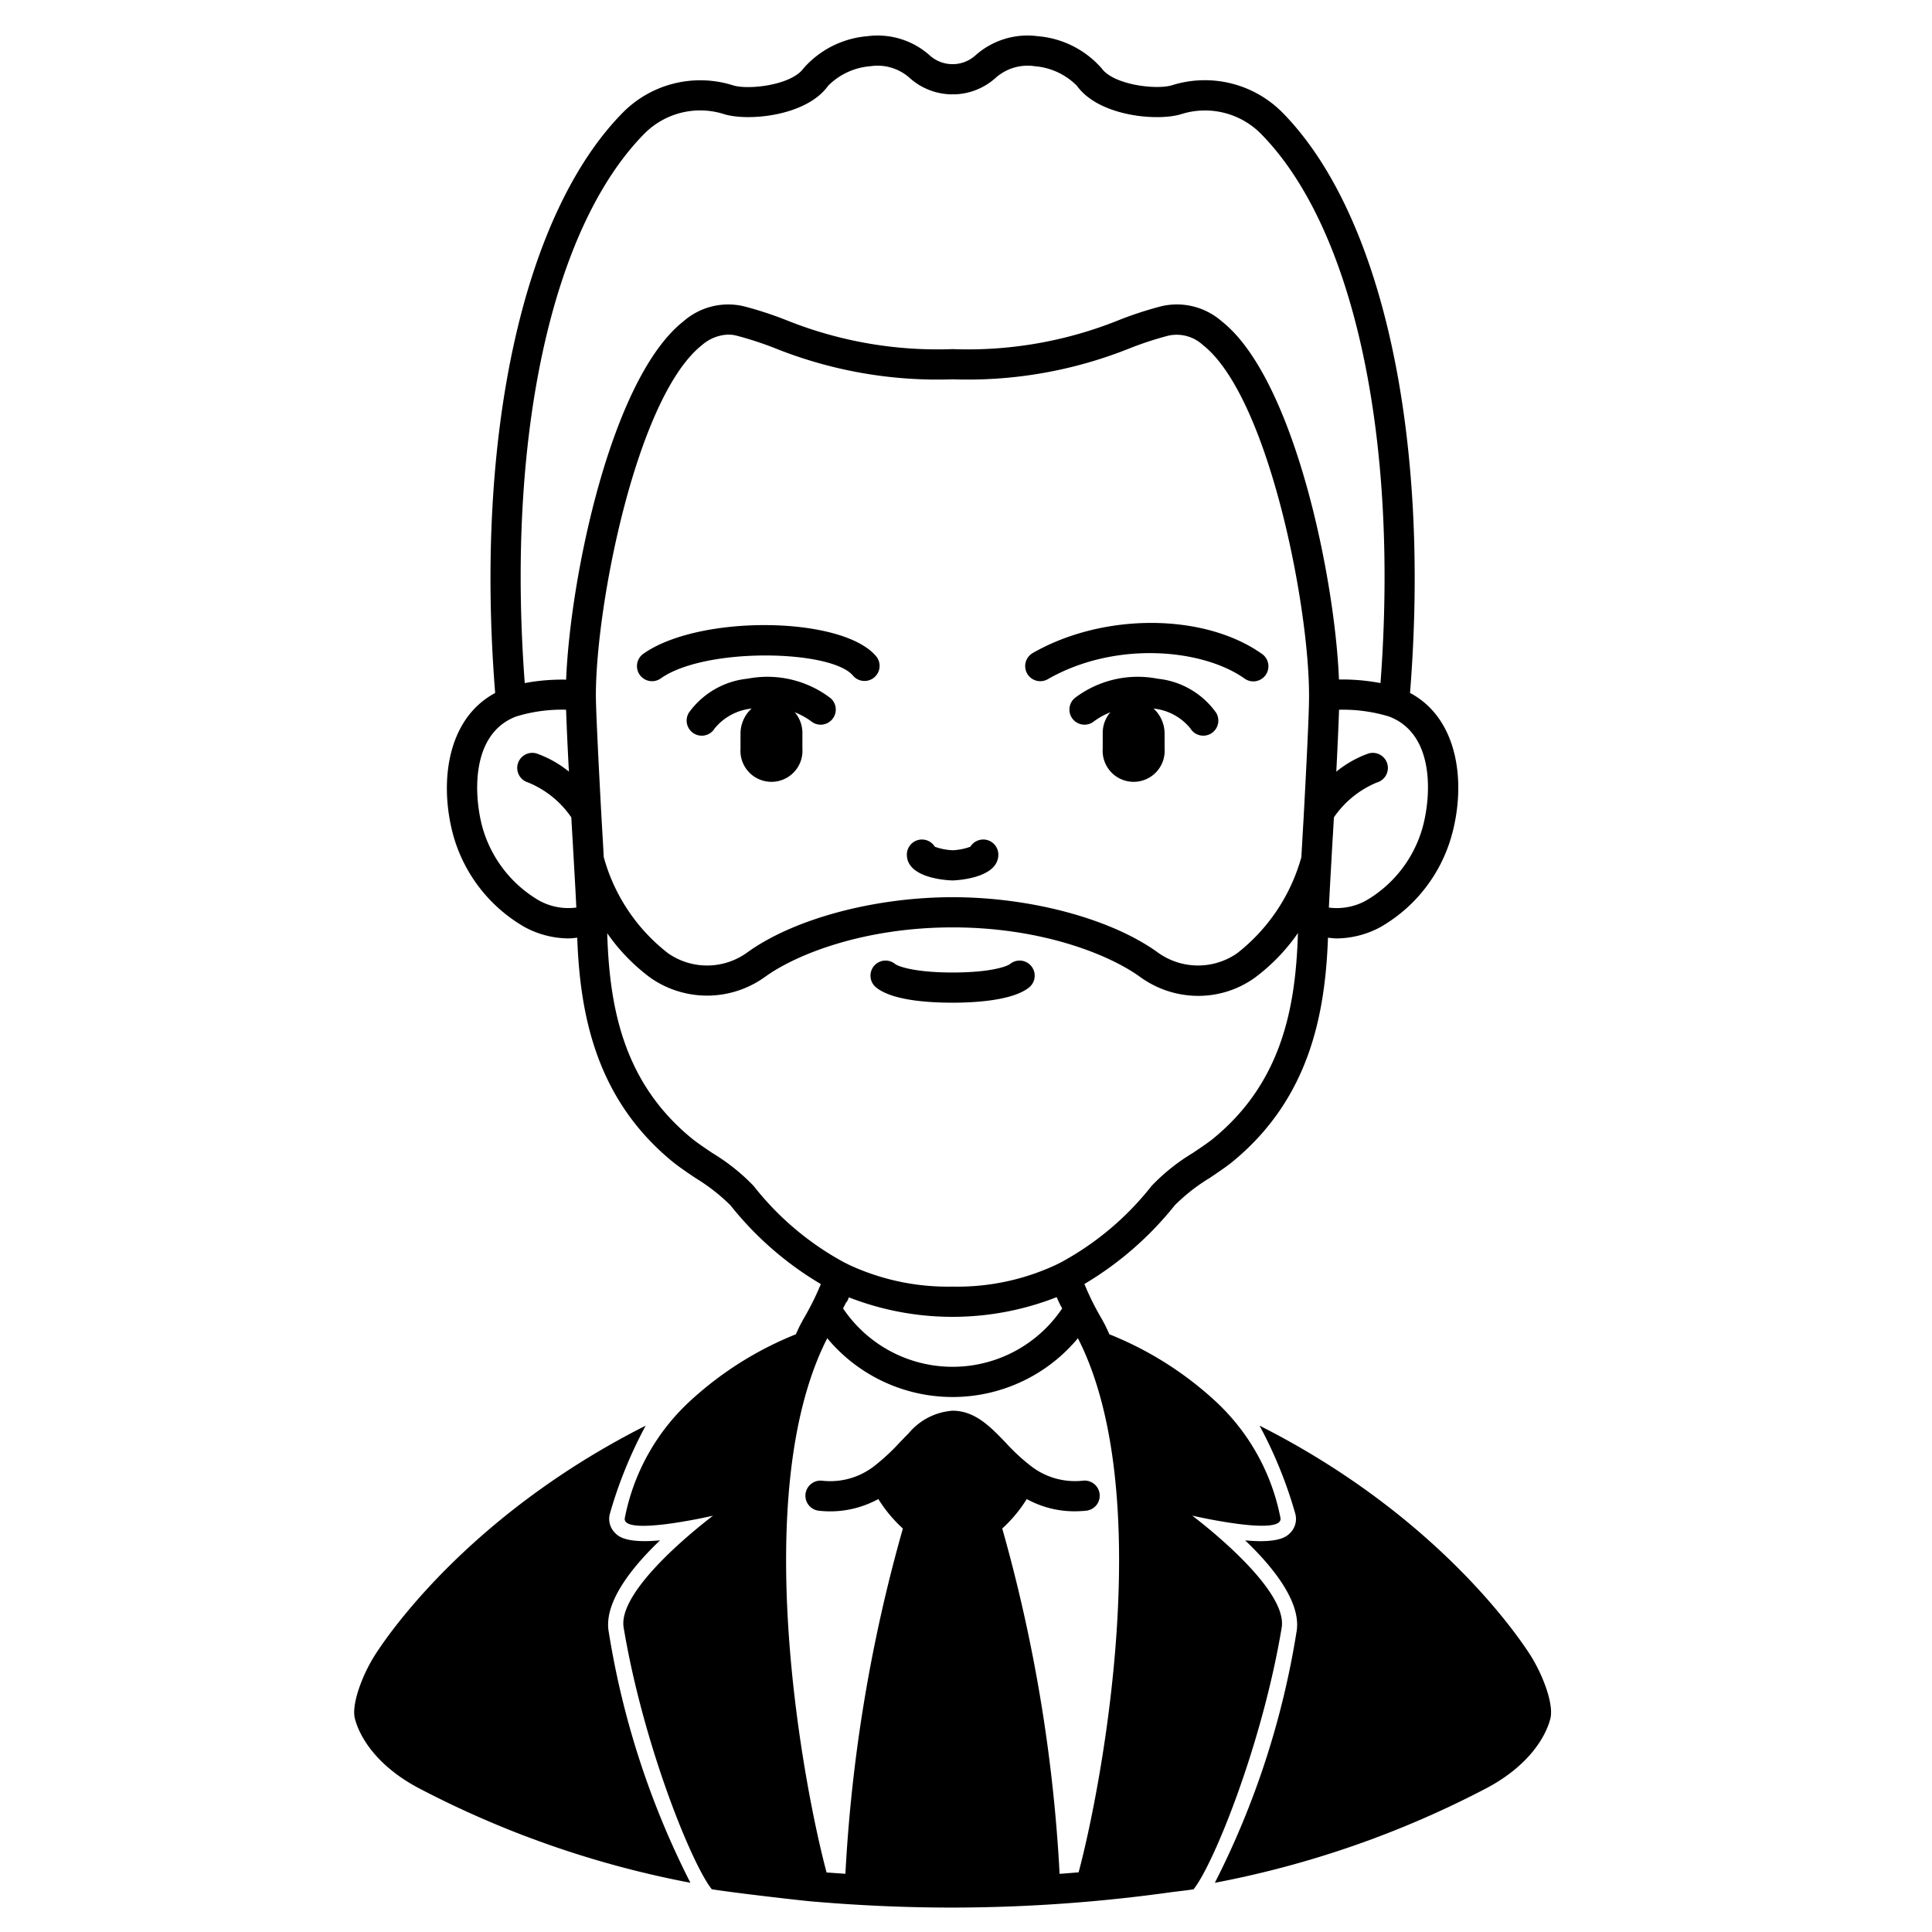 <svg id="Solid" xmlns="http://www.w3.org/2000/svg" viewBox="0 0 128 128"><title>avatar-01_8</title><path d="M49.061,48.606V49.6a2.055,2.055,0,1,0,4.1,0v-.989a2.108,2.108,0,0,0-2.052-2.159,1.992,1.992,0,0,0-1.454.63A2.257,2.257,0,0,0,49.061,48.606Z"/><path d="M77.158,48.606V49.6a2.055,2.055,0,1,1-4.1,0v-.989a2.108,2.108,0,0,1,2.052-2.159,1.992,1.992,0,0,1,1.454.63A2.257,2.257,0,0,1,77.158,48.606Z"/><path d="M63.112,58.331c-.03,0-3.03-.046-3.03-1.71a1,1,0,0,1,1.854-.521,4.02,4.02,0,0,0,1.176.231,3.969,3.969,0,0,0,1.177-.233,1,1,0,0,1,1.853.523C66.142,58.257,63.142,58.331,63.112,58.331Z"/><path d="M63.112,66.431c-1.75,0-4.051-.176-5.075-1.017a1,1,0,0,1,1.27-1.546c.178.146,1.258.563,3.805.563s3.616-.41,3.812-.568A1,1,0,0,1,68.18,65.42C67.09,66.3,64.537,66.431,63.112,66.431Z"/><path d="M43.2,45.131a1,1,0,0,1-.579-1.815c3.7-2.619,13.221-2.508,15.439.179a1,1,0,0,1-1.542,1.273c-1.429-1.73-9.8-1.906-12.741.179A.991.991,0,0,1,43.2,45.131Z"/><path d="M46.491,48.741a1,1,0,0,1-.852-1.522,5.469,5.469,0,0,1,3.887-2.254,6.9,6.9,0,0,1,5.491,1.282,1,1,0,0,1-1.29,1.529,4.955,4.955,0,0,0-3.882-.836,3.642,3.642,0,0,0-2.5,1.324A1,1,0,0,1,46.491,48.741Z"/><path d="M68.923,45.131a1,1,0,0,1-.5-1.867c4.674-2.678,11.339-2.656,15.174.051a1,1,0,1,1-1.154,1.633c-2.788-1.968-8.56-2.508-13.026.051A.994.994,0,0,1,68.923,45.131Z"/><path d="M79.723,48.741a1,1,0,0,1-.856-.48,3.605,3.605,0,0,0-2.48-1.319,4.944,4.944,0,0,0-3.89.834,1,1,0,0,1-1.29-1.529,6.89,6.89,0,0,1,5.5-1.279,5.431,5.431,0,0,1,3.866,2.254,1,1,0,0,1-.853,1.519Z"/><path d="M34.778,61.431a6.2,6.2,0,0,0,2.887.741,5.629,5.629,0,0,0,.578-.048c.183,5.082,1.237,10.636,6.249,14.786.441.366,1,.743,1.594,1.142a12.55,12.55,0,0,1,2.306,1.8A21.9,21.9,0,0,0,54.427,85.1c-.056.15-.124.3-.191.442a13.836,13.836,0,0,1,1.864.727c.047-.107.1-.2.141-.316a18.9,18.9,0,0,0,13.776-.017c.082.188.183.4.287.61.549-.391,1.081-.812,1.661-1.155-.048-.1-.1-.208-.141-.31a22.1,22.1,0,0,0,6.011-5.231,12.187,12.187,0,0,1,2.3-1.8c.593-.4,1.153-.774,1.592-1.139C86.746,72.75,87.8,67.2,87.982,62.125c.191.019.382.048.574.048a6.209,6.209,0,0,0,2.891-.745A10.123,10.123,0,0,0,96.164,55.4c.981-3.468.49-7.765-2.746-9.493,1.366-17.068-1.853-31.765-8.467-38.464a7.239,7.239,0,0,0-7.285-1.8c-1.01.324-3.88,0-4.687-1.124A6.31,6.31,0,0,0,68.77,2.4,5.183,5.183,0,0,0,64.58,3.71a2.265,2.265,0,0,1-2.938,0A5.186,5.186,0,0,0,57.45,2.4a6.322,6.322,0,0,0-4.212,2.123c-.8,1.127-3.668,1.451-4.679,1.129a7.218,7.218,0,0,0-7.288,1.8c-6.612,6.7-9.83,21.393-8.465,38.461-3.226,1.721-3.726,6.019-2.757,9.493A10.156,10.156,0,0,0,34.778,61.431ZM80.452,75.373c-.361.3-.879.648-1.428,1.017a13.087,13.087,0,0,0-2.73,2.182,19.37,19.37,0,0,1-6.138,5.134,15.451,15.451,0,0,1-7.044,1.535,15.527,15.527,0,0,1-7.051-1.533,19.305,19.305,0,0,1-6.13-5.136A13.381,13.381,0,0,0,47.2,76.393c-.549-.37-1.068-.719-1.432-1.022-4.485-3.713-5.39-8.654-5.538-13.542A12.653,12.653,0,0,0,43.1,64.785a6.553,6.553,0,0,0,7.57-.054c2.091-1.518,6.6-3.289,12.442-3.289s10.341,1.771,12.435,3.291a6.564,6.564,0,0,0,3.841,1.246,6.422,6.422,0,0,0,3.743-1.2,12.671,12.671,0,0,0,2.861-2.963C85.846,66.7,84.944,71.647,80.452,75.373Zm5.941-21.638c0,.023-.011.043-.011.066s.006.019.006.029l-.075,1.311c-.034.569-.066,1.122-.093,1.642a12.227,12.227,0,0,1-4.26,6.375,4.546,4.546,0,0,1-5.241-.046c-3.073-2.23-8.414-3.67-13.607-3.67s-10.544,1.44-13.617,3.67a4.528,4.528,0,0,1-5.227.049A12.1,12.1,0,0,1,40,56.783c-.027-.525-.059-1.074-.093-1.642l-.075-1.31c0-.011.006-.019.006-.03s-.01-.043-.012-.066c-.163-3.091-.338-6.483-.348-7.625-.008-6.074,2.727-19.856,7.038-23.253a2.789,2.789,0,0,1,1.731-.689,2.255,2.255,0,0,1,.537.066,22.537,22.537,0,0,1,2.65.871,28.908,28.908,0,0,0,11.674,2.026,28.867,28.867,0,0,0,11.664-2.025,22.254,22.254,0,0,1,2.651-.872,2.566,2.566,0,0,1,2.272.624c4.308,3.395,7.041,17.178,7.033,23.253C86.732,47.239,86.557,50.639,86.393,53.735Zm7.846,1.127a8.148,8.148,0,0,1-3.722,4.795,4.018,4.018,0,0,1-2.475.472c.033-.708.09-1.769.169-3.127.028-.553.063-1.14.1-1.743l.064-1.106a6.41,6.41,0,0,1,2.854-2.313,1,1,0,1,0-.57-1.917,7.188,7.188,0,0,0-2.125,1.2c.083-1.638.15-3.1.181-4.1a10.467,10.467,0,0,1,3.306.446C95.1,48.63,94.819,52.811,94.239,54.862ZM42.694,8.854a5.205,5.205,0,0,1,5.252-1.3c1.56.5,5.469.162,6.923-1.875a4.436,4.436,0,0,1,2.788-1.291,3.193,3.193,0,0,1,2.623.786,4.248,4.248,0,0,0,2.783,1.078c.034,0,.064-.014.1-.016v.016a4.247,4.247,0,0,0,2.781-1.076,3.186,3.186,0,0,1,2.62-.788,4.422,4.422,0,0,1,2.788,1.3c1.461,2.03,5.37,2.367,6.929,1.868a5.217,5.217,0,0,1,5.251,1.3c6.154,6.232,9.153,20.115,7.93,36.4a13.621,13.621,0,0,0-2.752-.237c-.271-6.773-2.983-19.96-7.77-23.734a4.511,4.511,0,0,0-3.98-1,23.926,23.926,0,0,0-2.885.944,26.781,26.781,0,0,1-10.961,1.9,26.849,26.849,0,0,1-10.972-1.9,24.128,24.128,0,0,0-2.883-.943,4.5,4.5,0,0,0-3.975,1c-4.791,3.775-7.506,16.964-7.776,23.743a13.425,13.425,0,0,0-2.742.227C33.541,28.968,36.54,15.086,42.694,8.854ZM34.205,47.467a10.305,10.305,0,0,1,3.3-.446c.034,1.012.1,2.492.186,4.1a7.23,7.23,0,0,0-2.136-1.2,1,1,0,0,0-.575,1.916,6.4,6.4,0,0,1,2.87,2.315l.064,1.106c.035.6.07,1.19.1,1.75.079,1.354.136,2.414.169,3.119a4.019,4.019,0,0,1-2.476-.469,8.182,8.182,0,0,1-3.731-4.8C31.4,52.811,31.132,48.624,34.205,47.467Z"/><path d="M101.349,109.593c-1.015-1.569-6.445-9.355-17.9-15.14A28.967,28.967,0,0,1,85.82,100.3a1.311,1.311,0,0,1-.339,1.257c-.181.184-.541.549-1.971.549-.29,0-.631-.017-1.016-.052,1.966,1.873,3.66,4.1,3.423,5.942a56.084,56.084,0,0,1-5.43,16.744,64.806,64.806,0,0,0,18.042-6.292c2.685-1.435,3.855-3.3,4.186-4.583C102.961,112.911,102.207,110.921,101.349,109.593Z"/><path d="M78.99,100.415c.49.112,6.145,1.368,5.838.123a14.227,14.227,0,0,0-4.215-7.625A22.873,22.873,0,0,0,73.5,88.4c-.088-.191-.173-.387-.266-.573-.046-.09-.135-.253-.249-.463a18.052,18.052,0,0,1-1.4-2.958,1,1,0,0,0-1.961.392,8.757,8.757,0,0,0,.749,1.887,8.744,8.744,0,0,1-14.518,0,8.757,8.757,0,0,0,.749-1.887,1,1,0,0,0-1.961-.392,18.052,18.052,0,0,1-1.4,2.958c-.114.21-.2.373-.249.463-.094.186-.178.382-.266.573a22.873,22.873,0,0,0-7.112,4.518,14.227,14.227,0,0,0-4.215,7.625c-.307,1.245,5.348-.011,5.838-.123-.48.368-6.349,4.838-5.92,7.411,1.286,7.716,4.5,15.662,5.838,17.336,1.459.239,5.974.753,6.618.808l.012,0c3.012.26,6.111.407,9.33.407a105.17,105.17,0,0,0,14.48-1.02c.082-.012,1.15-.136,1.48-.19,1.337-1.674,4.552-9.62,5.838-17.336C85.339,105.253,79.47,100.783,78.99,100.415Zm-7.529,23.632c-.42.033-.835.072-1.26.1l0-.008a103.993,103.993,0,0,0-3.8-22.871,9.235,9.235,0,0,0,1.624-1.952,6.538,6.538,0,0,0,3.175.811c.249,0,.5-.014.759-.039a1,1,0,0,0-.2-1.991,4.757,4.757,0,0,1-3.485-.989,13.248,13.248,0,0,1-1.651-1.535c-1-1.038-2.024-2.11-3.513-2.11a4.18,4.18,0,0,0-2.912,1.5c-.194.192-.391.4-.593.607a13.91,13.91,0,0,1-1.66,1.542,4.749,4.749,0,0,1-3.484.988,1,1,0,0,0-.2,1.991,6.651,6.651,0,0,0,3.931-.776,9.241,9.241,0,0,0,1.626,1.955,103.555,103.555,0,0,0-3.807,22.864v.008c-.417-.027-.834-.055-1.248-.087-1.507-5.609-5.2-25,.01-35.326l.035-.067a10.8,10.8,0,0,0,16.606,0l.035.067C76.662,99.046,72.968,118.433,71.461,124.047Z"/><path d="M43.73,102.052c-.385.035-.726.052-1.016.052-1.43,0-1.79-.365-1.971-.549a1.314,1.314,0,0,1-.34-1.257,29.037,29.037,0,0,1,2.376-5.845c-11.459,5.785-16.889,13.571-17.9,15.14-.858,1.328-1.612,3.318-1.366,4.27.331,1.28,1.5,3.148,4.186,4.583a64.806,64.806,0,0,0,18.042,6.292,56.084,56.084,0,0,1-5.43-16.744C40.07,106.156,41.764,103.925,43.73,102.052Z"/></svg>